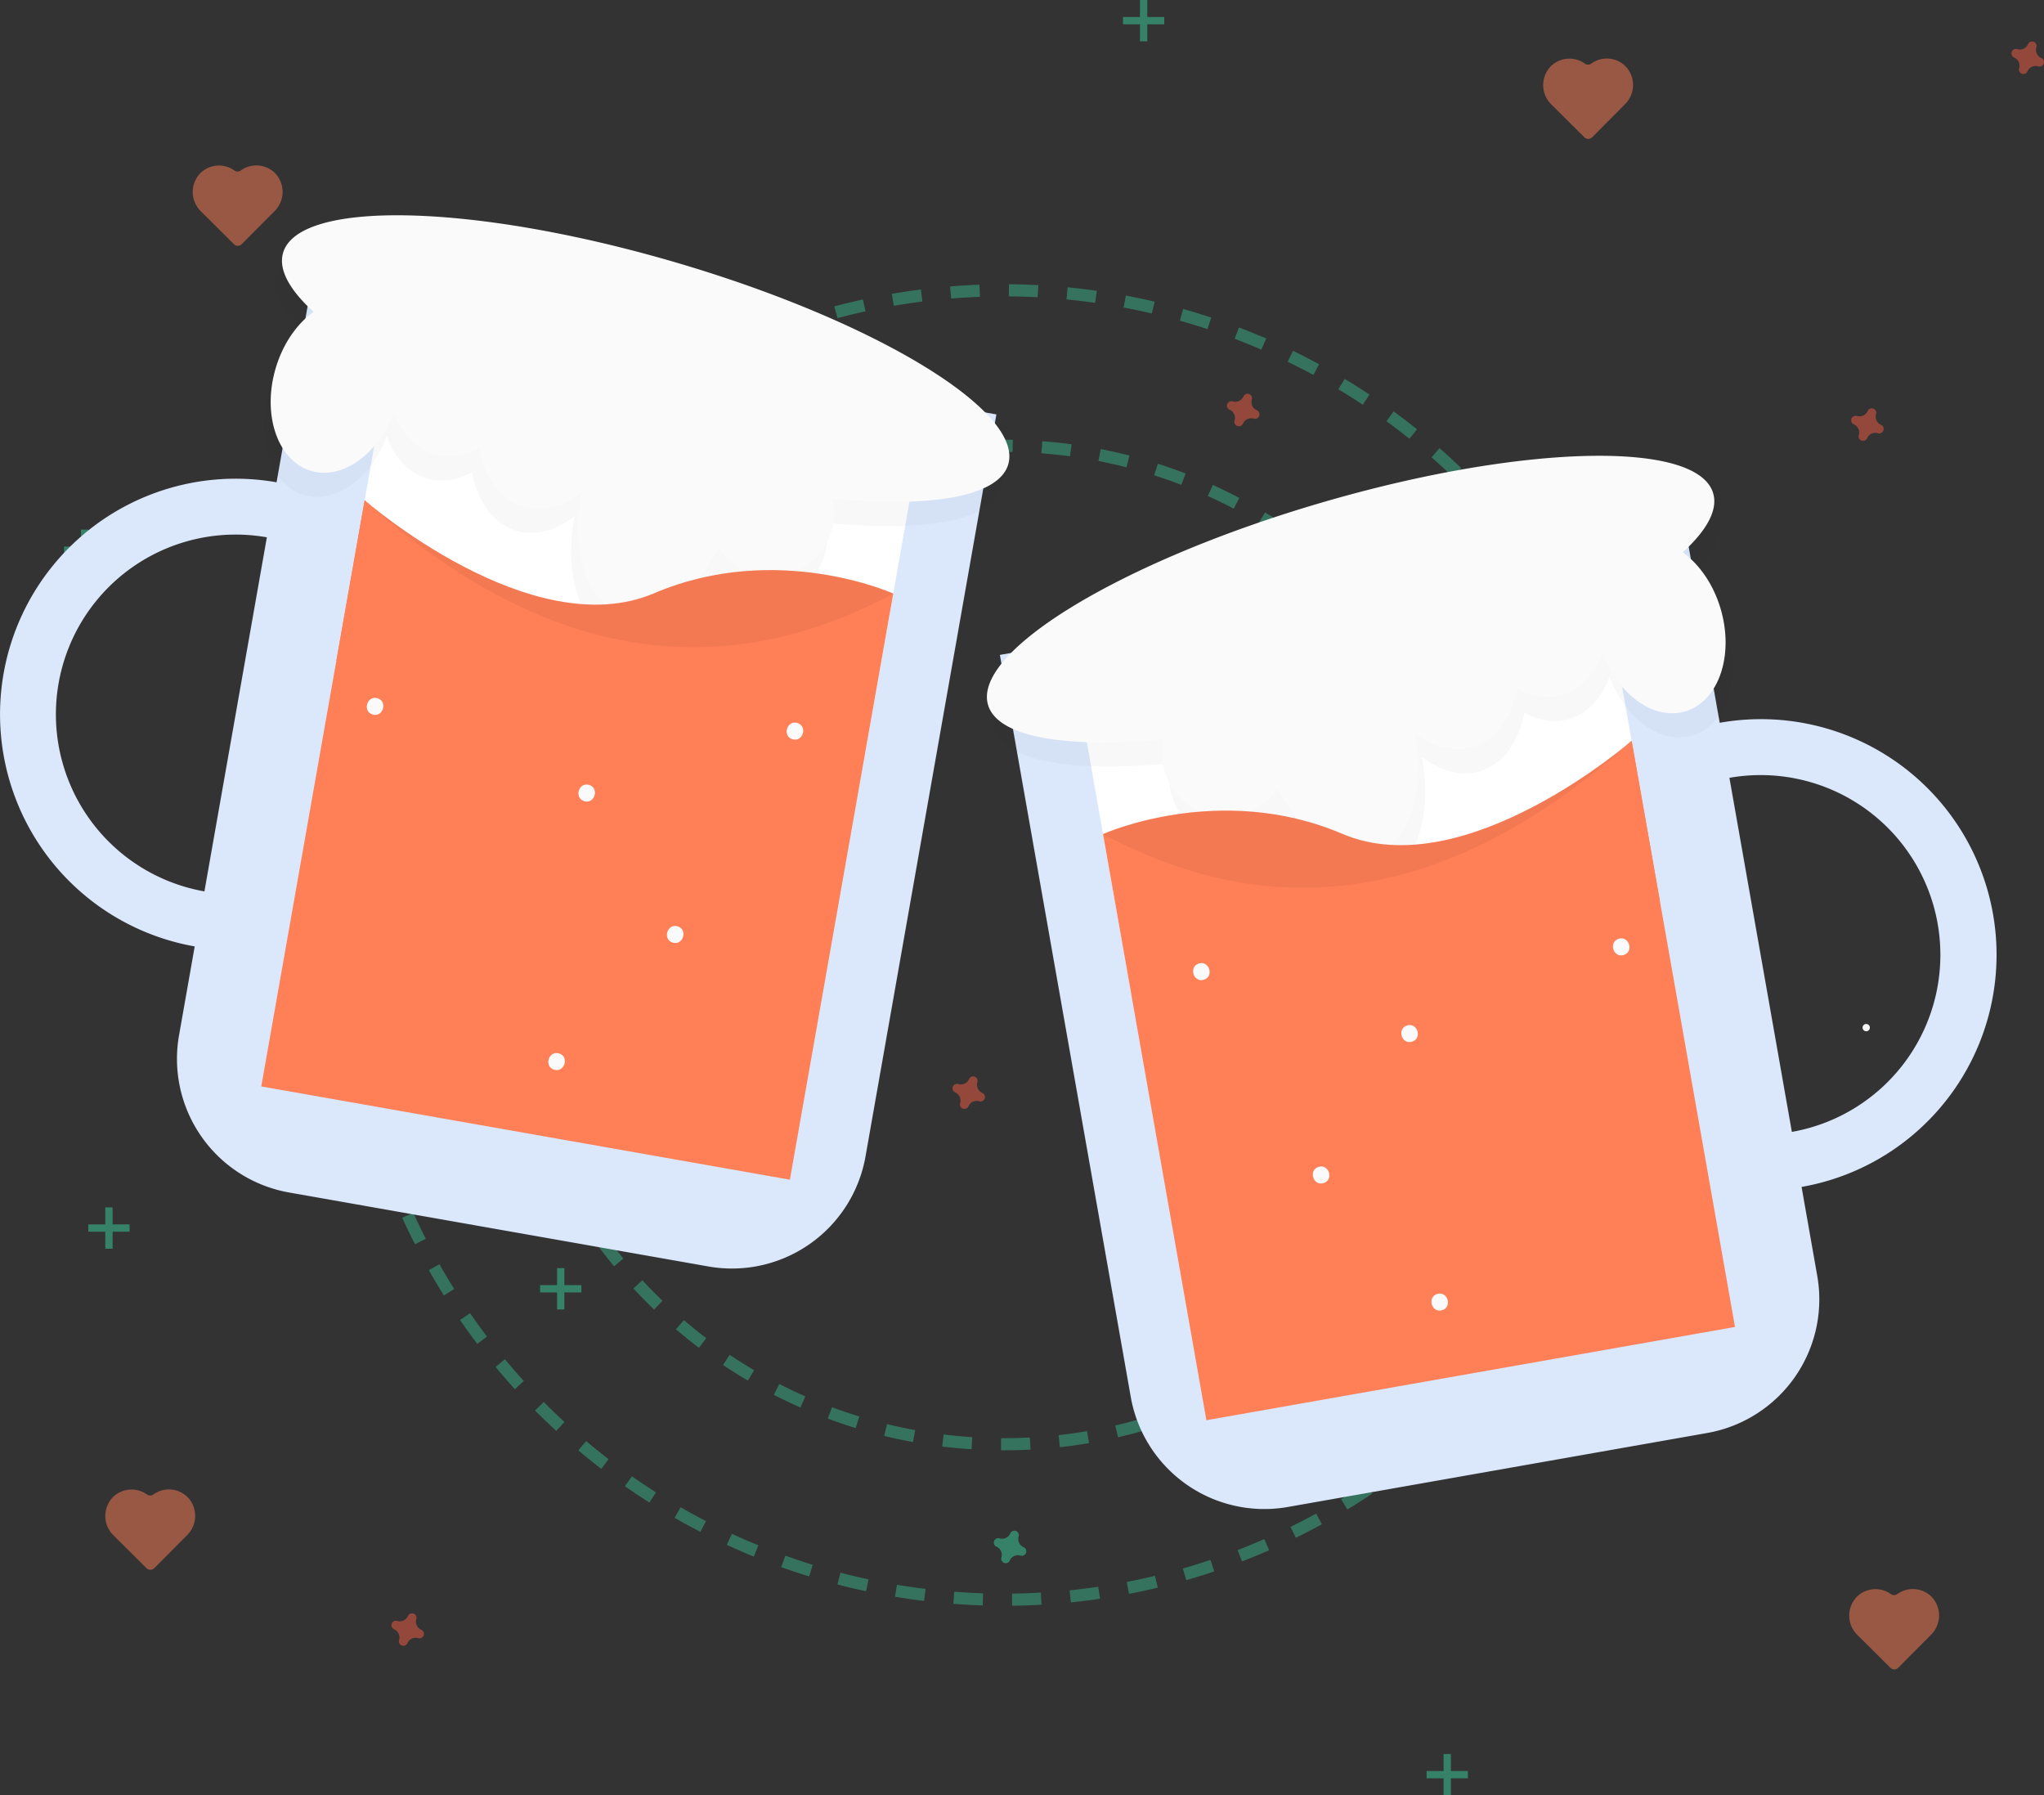<svg data-name="Layer 1" xmlns="http://www.w3.org/2000/svg" width="841.547" height="739" viewBox="0 0 841.547 739"><rect x="0" y="0" width="841.547" height="739" fill="#333333" stroke="none"/><title>Beer celebration</title><circle cx="413.353" cy="389" r="269.5" fill="none" stroke="#3ad29f" stroke-miterlimit="10" stroke-width="5" stroke-dasharray="12" opacity=".4"/><circle cx="413.353" cy="389" r="205.5" fill="none" stroke="#3ad29f" stroke-miterlimit="10" stroke-width="5" stroke-dasharray="12" opacity=".4"/><path d="M768.353 424.5a1.5 1.5 0 0 0 0-3 1.5 1.5 0 0 0 0 3z" fill="#f5f5f5"/><path d="M778.494 656.175a10.893 10.893 0 0 0-14.206 1.323 11.127 11.127 0 0 0 .442 15.509l13.58 13.504a2.267 2.267 0 0 0 3.206-.01l13.504-13.58a11.127 11.127 0 0 0 .355-15.51 10.893 10.893 0 0 0-14.213-1.243 2.286 2.286 0 0 1-2.668.007zm-718-41a10.893 10.893 0 0 0-14.206 1.323 11.127 11.127 0 0 0 .442 15.509l13.58 13.504a2.267 2.267 0 0 0 3.206-.01l13.504-13.58a11.127 11.127 0 0 0 .355-15.51 10.893 10.893 0 0 0-14.213-1.243 2.286 2.286 0 0 1-2.668.007zm36-545a10.893 10.893 0 0 0-14.206 1.323 11.127 11.127 0 0 0 .442 15.509l13.58 13.504a2.267 2.267 0 0 0 3.206-.01l13.504-13.58a11.127 11.127 0 0 0 .355-15.51 10.893 10.893 0 0 0-14.213-1.243 2.286 2.286 0 0 1-2.668.007zm556-44a10.893 10.893 0 0 0-14.206 1.323 11.127 11.127 0 0 0 .442 15.509l13.58 13.504a2.267 2.267 0 0 0 3.206-.01l13.504-13.58a11.127 11.127 0 0 0 .355-15.51 10.893 10.893 0 0 0-14.213-1.243 2.286 2.286 0 0 1-2.668.007z" fill="#ff7f57" opacity=".5"/><g opacity=".5" fill="#3ad29f"><path d="M469.353 0h3v17h-3z"/><path d="M479.353 7v3h-17V7z"/></g><g opacity=".5" fill="#3ad29f"><path d="M33.353 218h3v17h-3z"/><path d="M43.353 225v3h-17v-3z"/></g><g opacity=".5" fill="#3ad29f"><path d="M594.353 722h3v17h-3z"/><path d="M604.353 729v3h-17v-3z"/></g><g opacity=".5" fill="#3ad29f"><path d="M43.353 497h3v17h-3z"/><path d="M53.353 504v3h-17v-3z"/></g><g opacity=".5" fill="#3ad29f"><path d="M229.353 522h3v17h-3z"/><path d="M239.353 529v3h-17v-3z"/></g><path d="M173.448 670.888a3.675 3.675 0 0 1-2.048-4.441 1.766 1.766 0 0 0 .08-.408 1.843 1.843 0 0 0-3.31-1.221 1.766 1.766 0 0 0-.204.362 3.675 3.675 0 0 1-4.441 2.047 1.766 1.766 0 0 0-.408-.08 1.843 1.843 0 0 0-1.22 3.31 1.766 1.766 0 0 0 .36.205 3.675 3.675 0 0 1 2.048 4.44 1.767 1.767 0 0 0-.08.408 1.843 1.843 0 0 0 3.31 1.221 1.766 1.766 0 0 0 .205-.361 3.675 3.675 0 0 1 4.44-2.048 1.766 1.766 0 0 0 .408.08 1.843 1.843 0 0 0 1.222-3.31 1.766 1.766 0 0 0-.362-.204z" fill="#f55f44" opacity=".5"/><path d="M421.448 636.888a3.675 3.675 0 0 1-2.048-4.441 1.766 1.766 0 0 0 .08-.408 1.843 1.843 0 0 0-3.31-1.221 1.766 1.766 0 0 0-.204.362 3.675 3.675 0 0 1-4.441 2.047 1.766 1.766 0 0 0-.408-.08 1.843 1.843 0 0 0-1.22 3.31 1.766 1.766 0 0 0 .36.205 3.675 3.675 0 0 1 2.048 4.44 1.767 1.767 0 0 0-.08.408 1.843 1.843 0 0 0 3.31 1.221 1.766 1.766 0 0 0 .205-.361 3.675 3.675 0 0 1 4.44-2.048 1.766 1.766 0 0 0 .408.08 1.843 1.843 0 0 0 1.222-3.31 1.766 1.766 0 0 0-.362-.204z" fill="#3ad29f" opacity=".5"/><path d="M517.448 168.888a3.675 3.675 0 0 1-2.048-4.441 1.766 1.766 0 0 0 .08-.408 1.843 1.843 0 0 0-3.31-1.221 1.766 1.766 0 0 0-.204.362 3.675 3.675 0 0 1-4.441 2.047 1.766 1.766 0 0 0-.408-.08 1.843 1.843 0 0 0-1.22 3.31 1.766 1.766 0 0 0 .36.205 3.675 3.675 0 0 1 2.048 4.44 1.767 1.767 0 0 0-.08.408 1.843 1.843 0 0 0 3.31 1.221 1.766 1.766 0 0 0 .205-.361 3.675 3.675 0 0 1 4.44-2.048 1.766 1.766 0 0 0 .408.08 1.843 1.843 0 0 0 1.222-3.31 1.766 1.766 0 0 0-.362-.204zm257 6a3.675 3.675 0 0 1-2.048-4.441 1.766 1.766 0 0 0 .08-.408 1.843 1.843 0 0 0-3.31-1.221 1.766 1.766 0 0 0-.204.362 3.675 3.675 0 0 1-4.441 2.047 1.766 1.766 0 0 0-.408-.08 1.843 1.843 0 0 0-1.22 3.31 1.766 1.766 0 0 0 .36.205 3.675 3.675 0 0 1 2.048 4.44 1.767 1.767 0 0 0-.08.408 1.843 1.843 0 0 0 3.31 1.221 1.766 1.766 0 0 0 .205-.361 3.675 3.675 0 0 1 4.44-2.048 1.766 1.766 0 0 0 .408.08 1.843 1.843 0 0 0 1.222-3.31 1.766 1.766 0 0 0-.362-.204zm-370 275a3.675 3.675 0 0 1-2.048-4.441 1.766 1.766 0 0 0 .08-.408 1.843 1.843 0 0 0-3.31-1.221 1.766 1.766 0 0 0-.204.362 3.675 3.675 0 0 1-4.441 2.047 1.766 1.766 0 0 0-.408-.08 1.843 1.843 0 0 0-1.22 3.31 1.766 1.766 0 0 0 .36.205 3.675 3.675 0 0 1 2.048 4.44 1.767 1.767 0 0 0-.08.408 1.843 1.843 0 0 0 3.31 1.221 1.766 1.766 0 0 0 .205-.361 3.675 3.675 0 0 1 4.44-2.048 1.766 1.766 0 0 0 .408.08 1.843 1.843 0 0 0 1.222-3.31 1.766 1.766 0 0 0-.362-.204zm436-426a3.675 3.675 0 0 1-2.048-4.441 1.766 1.766 0 0 0 .08-.408 1.843 1.843 0 0 0-3.31-1.221 1.766 1.766 0 0 0-.204.362 3.675 3.675 0 0 1-4.441 2.047 1.766 1.766 0 0 0-.408-.08 1.843 1.843 0 0 0-1.22 3.31 1.766 1.766 0 0 0 .36.205 3.675 3.675 0 0 1 2.048 4.44 1.767 1.767 0 0 0-.08.408 1.843 1.843 0 0 0 3.31 1.221 1.766 1.766 0 0 0 .205-.361 3.675 3.675 0 0 1 4.44-2.048 1.766 1.766 0 0 0 .408.08 1.843 1.843 0 0 0 1.222-3.31 1.766 1.766 0 0 0-.362-.204z" fill="#f55f44" opacity=".5"/><path d="M708.033 297.524l-13.723-77.799-282.637 49.857 53.88 305.442a55.843 55.843 0 0 0 64.694 45.292l172.65-30.455a55.843 55.843 0 0 0 45.292-64.694l-6.454-36.593a97 97 0 1 0-33.702-191.05zm29.706 168.4l-25.71-145.75a74 74 0 1 1 25.71 145.75z" fill="#dbe8fc"/><path fill="#fff" d="M441.796 273.407l217.64-38.392 23.973 135.902-217.64 38.392z"/><path d="M708.25 213.027c-6.41-21.985-78.443-20.32-160.89 3.718s-144.084 61.348-137.674 83.334c3.91 13.41 32.237 18.016 72.442 14.12a25.91 25.91 0 0 0 46.858 20.235c9.653 19.627 25.515 31.403 39.095 27.444 14.862-4.333 21.905-26.028 17.284-50.39 7.486 5.853 15.935 8.31 23.771 6.025 9.554-2.786 16.089-12.003 18.5-24.07 6.022 3.22 12.395 4.264 18.407 2.511 7.704-2.246 13.449-8.672 16.65-17.403 6.357 17.306 21.008 28.02 33.938 24.25 13.741-4.007 20.333-22.85 14.724-42.087-2.978-10.215-8.798-18.487-15.658-23.4 9.89-9.012 14.56-17.401 12.553-24.287z" opacity=".03"/><path d="M705.348 203.075c-6.41-21.985-78.443-20.321-160.889 3.718s-144.085 61.348-137.675 83.334c3.91 13.409 32.237 18.015 72.442 14.12a25.91 25.91 0 0 0 46.859 20.235c9.652 19.627 25.514 31.403 39.094 27.444 14.862-4.334 21.906-26.028 17.284-50.39 7.486 5.853 15.935 8.31 23.771 6.025 9.555-2.786 16.089-12.004 18.5-24.07 6.023 3.22 12.395 4.264 18.407 2.51 7.704-2.245 13.45-8.672 16.65-17.402 6.358 17.306 21.008 28.02 33.938 24.25 13.741-4.007 20.334-22.85 14.725-42.087-2.979-10.215-8.798-18.487-15.659-23.4 9.89-9.012 14.56-17.401 12.553-24.287z" fill="#fafafa"/><path d="M454.13 343.328s47.966-21.662 98.478-.11 119.162-38.282 119.162-38.282l11.63 65.935-151.94 48.174-44.432-4.347z" fill="#ff7f57"/><path d="M454.13 343.328s47.966-21.662 98.478-.11 119.162-38.282 119.162-38.282l11.63 65.935-151.94 48.174-44.432-4.347z" opacity=".05"/><path d="M714.33 546.211l-217.64 38.392-42.56-241.275q109.39 58.691 217.64-38.392z" fill="#ff7f57"/><path d="M493.64 396.59c-4.324 1.261-2.372 7.984 1.96 6.72 4.324-1.26 2.371-7.982-1.96-6.72zm98.121 136.023c-4.324 1.261-2.371 7.983 1.96 6.72 4.324-1.26 2.372-7.983-1.96-6.72zm-48.83-52.313c-4.324 1.261-2.371 7.984 1.96 6.72 4.324-1.26 2.372-7.982-1.96-6.72zm36.441-58.215c-4.324 1.26-2.371 7.983 1.96 6.72 4.324-1.26 2.372-7.983-1.96-6.72zm87.128-35.678c-4.325 1.26-2.373 7.983 1.959 6.72 4.324-1.26 2.372-7.983-1.96-6.72z" fill="#fafafa"/><path d="M1.491 277.198a97 97 0 0 0 78.675 112.376l-6.455 36.593a55.843 55.843 0 0 0 45.292 64.694l172.65 30.455a55.843 55.843 0 0 0 64.694-45.292l53.88-305.442-282.637-49.857-13.723 77.799A97 97 0 0 0 1.49 277.198zm22.65 3.996a74 74 0 0 1 85.73-60.02l-25.71 145.75a74 74 0 0 1-60.02-85.73z" fill="#dbe8fc"/><path fill="#fff" d="M356.13 310.307l-217.64-38.392 23.973-135.902 217.641 38.392z"/><path d="M113.65 114.027c6.41-21.985 78.443-20.32 160.89 3.718s144.085 61.348 137.674 83.334c-3.91 13.41-32.237 18.016-72.441 14.12a25.91 25.91 0 0 1-46.86 20.235c-9.652 19.627-25.514 31.403-39.094 27.444-14.862-4.333-21.905-26.028-17.284-50.39-7.486 5.853-15.935 8.31-23.771 6.025-9.554-2.786-16.088-12.003-18.5-24.07-6.022 3.22-12.395 4.264-18.407 2.511-7.704-2.246-13.449-8.672-16.65-17.403-6.357 17.306-21.007 28.02-33.938 24.25-13.74-4.007-20.333-22.85-14.724-42.087 2.978-10.215 8.798-18.487 15.659-23.4-9.89-9.012-14.561-17.401-12.553-24.287z" opacity=".03"/><path d="M116.552 104.075c6.41-21.985 78.443-20.321 160.889 3.718s144.085 61.348 137.675 83.334c-3.91 13.409-32.237 18.015-72.442 14.12a25.91 25.91 0 0 1-46.858 20.235c-9.653 19.627-25.515 31.403-39.095 27.444-14.862-4.334-21.905-26.028-17.284-50.39-7.486 5.853-15.935 8.31-23.771 6.025-9.554-2.786-16.089-12.004-18.5-24.07-6.022 3.22-12.395 4.264-18.407 2.51-7.704-2.245-13.45-8.672-16.65-17.402-6.357 17.306-21.008 28.02-33.938 24.25-13.741-4.007-20.333-22.85-14.724-42.087 2.978-10.215 8.797-18.487 15.658-23.4-9.89-9.012-14.56-17.401-12.553-24.287z" fill="#fafafa"/><path d="M367.77 244.328s-47.966-21.662-98.478-.11-119.162-38.282-119.162-38.282l-11.63 65.935 151.941 48.175 44.43-4.348z" fill="#ff7f57"/><path d="M367.77 244.328s-47.966-21.662-98.478-.11-119.162-38.282-119.162-38.282l-11.63 65.935 151.941 48.175 44.43-4.348z" opacity=".05"/><path d="M107.57 447.211l217.64 38.392 42.56-241.275q-109.39 58.69-217.64-38.392z" fill="#ff7f57"/><path d="M328.26 297.59c4.324 1.261 2.372 7.984-1.96 6.72-4.323-1.26-2.371-7.982 1.96-6.72zm-98.121 136.023c4.324 1.261 2.372 7.983-1.96 6.72-4.324-1.26-2.372-7.983 1.96-6.72zm48.83-52.313c4.324 1.261 2.372 7.984-1.96 6.72-4.324-1.26-2.371-7.982 1.96-6.72zm-36.441-58.215c4.324 1.26 2.372 7.983-1.96 6.72-4.324-1.26-2.371-7.983 1.96-6.72zM155.4 287.407c4.325 1.26 2.373 7.983-1.958 6.72-4.325-1.26-2.372-7.983 1.959-6.72z" fill="#fafafa"/></svg>